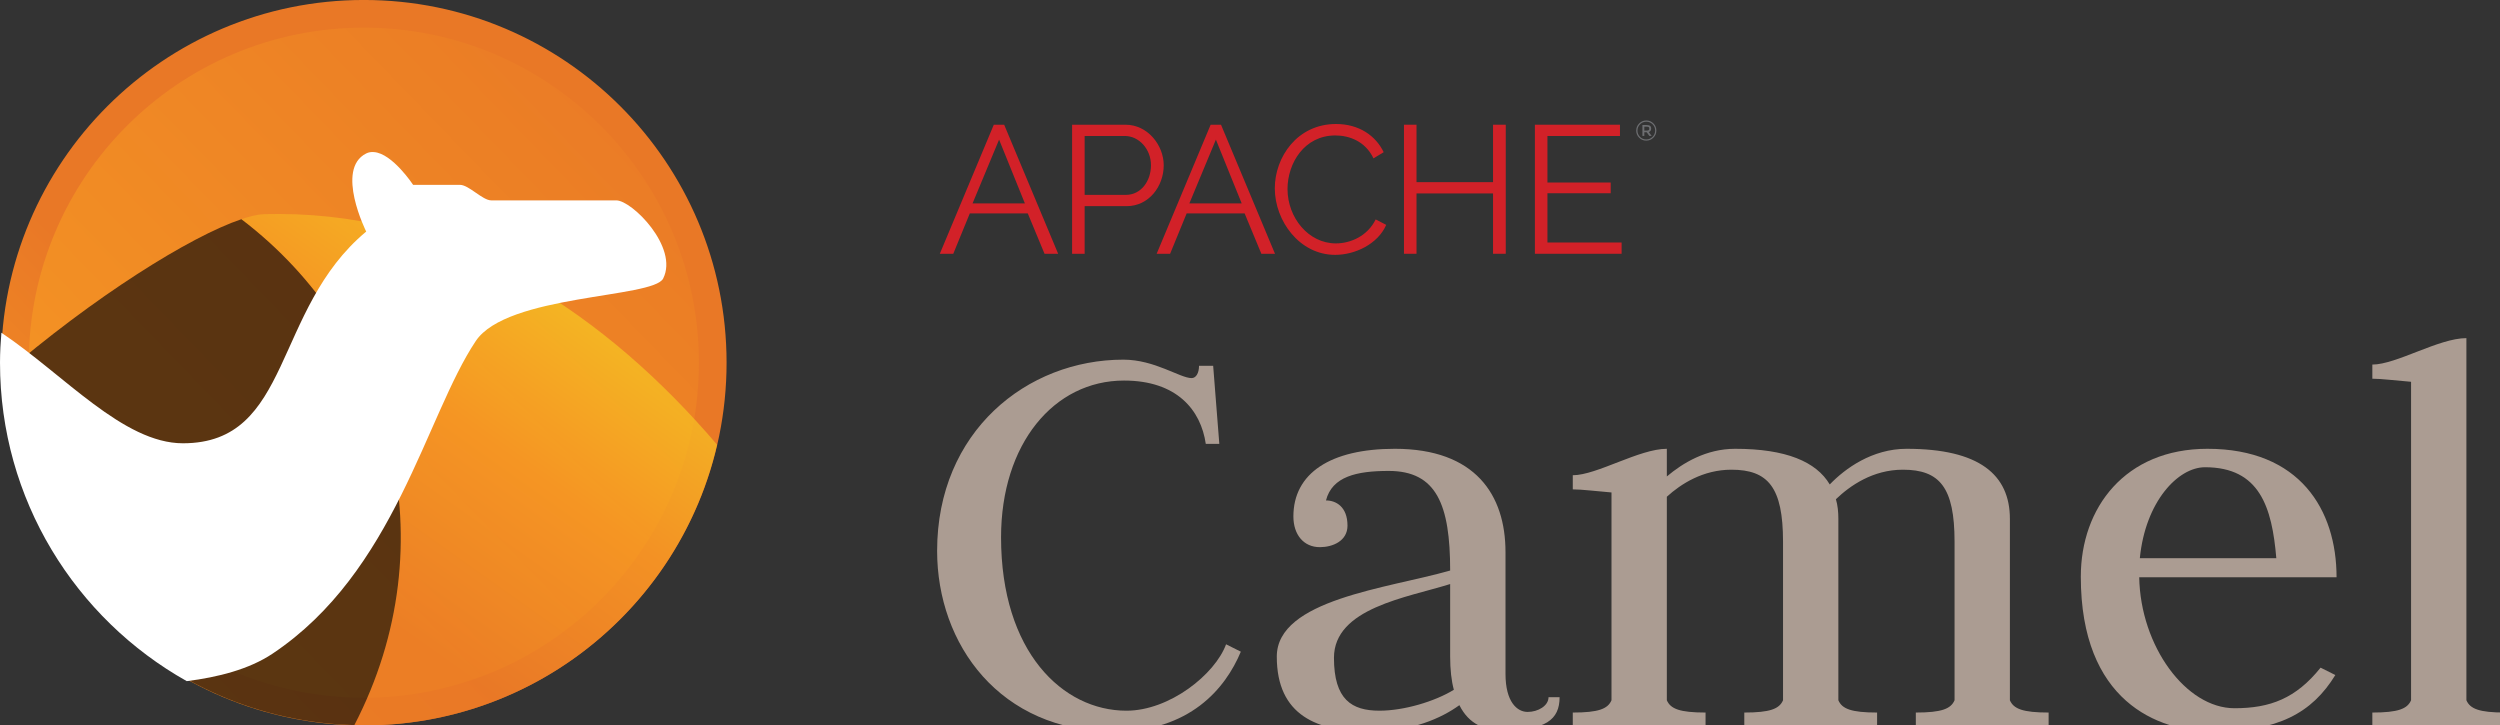 <?xml version="1.0" encoding="UTF-8" standalone="no"?>
<!-- Created with Inkscape (http://www.inkscape.org/) -->

<svg
   xmlns:dc="http://purl.org/dc/elements/1.1/"
   xmlns:cc="http://creativecommons.org/ns#"
   xmlns:rdf="http://www.w3.org/1999/02/22-rdf-syntax-ns#"
   xmlns:svg="http://www.w3.org/2000/svg"
   xmlns="http://www.w3.org/2000/svg"
   xmlns:xlink="http://www.w3.org/1999/xlink"
   xmlns:sodipodi="http://sodipodi.sourceforge.net/DTD/sodipodi-0.dtd"
   xmlns:inkscape="http://www.inkscape.org/namespaces/inkscape"
   width="118.536mm"
   height="34.397mm"
   viewBox="0 0 118.536 34.397"
   version="1.1"
   id="svg1077"
   inkscape:version="0.92.4 (unknown)"
   sodipodi:docname="camel.svg">
  <rect x="0" y="0" width="118.536" height="34.397" fill="#333333" stroke="none"/>
  <defs
     id="defs1071">
    <linearGradient
       inkscape:collect="always"
       xlink:href="#SVGID_1_-0"
       id="linearGradient4866"
       gradientUnits="userSpaceOnUse"
       x1="333.483"
       y1="702.6"
       x2="477.002"
       y2="563.73"
       gradientTransform="matrix(0.262,0,0,0.262,-180.484,-142.572)" />
    <linearGradient
       id="SVGID_1_-0"
       gradientUnits="userSpaceOnUse"
       x1="-4229.666"
       y1="-4143.64"
       x2="-3987.589"
       y2="-3860.573"
       gradientTransform="matrix(0.423,-0.906,0.906,0.423,6189.036,-1936.836)">
      <stop
         offset="0"
         style="stop-color:#F69923"
         id="stop3286-8" />
      <stop
         offset="0.11"
         style="stop-color:#F79A23"
         id="stop3288-2" />
      <stop
         offset="0.945"
         style="stop-color:#E97826"
         id="stop3290-2" />
    </linearGradient>
    <linearGradient
       inkscape:collect="always"
       xlink:href="#linearGradient3949"
       id="linearGradient4868"
       gradientUnits="userSpaceOnUse"
       x1="333.483"
       y1="702.6"
       x2="477.002"
       y2="563.73"
       gradientTransform="matrix(0.262,0,0,0.262,-180.484,-142.572)" />
    <linearGradient
       gradientTransform="matrix(0.423,-0.906,0.906,0.423,6189.036,-1936.836)"
       y2="-3860.573"
       x2="-3987.589"
       y1="-4143.64"
       x1="-4229.666"
       gradientUnits="userSpaceOnUse"
       id="linearGradient3949">
      <stop
         id="stop3951"
         style="stop-color:#F69923"
         offset="0" />
      <stop
         id="stop3953"
         style="stop-color:#F79A23"
         offset="0.08" />
      <stop
         id="stop3955"
         style="stop-color:#E97826"
         offset="0.419" />
    </linearGradient>
    <linearGradient
       inkscape:collect="always"
       xlink:href="#linearGradient4556"
       id="linearGradient4870"
       gradientUnits="userSpaceOnUse"
       x1="633.551"
       y1="814.599"
       x2="566.471"
       y2="909.117"
       gradientTransform="matrix(0.265,0,0,0.265,-227.965,-200.735)" />
    <linearGradient
       gradientTransform="matrix(0.423,-0.906,0.906,0.423,6189.036,-1936.836)"
       y2="-3860.573"
       x2="-3987.589"
       y1="-4143.64"
       x1="-4229.666"
       gradientUnits="userSpaceOnUse"
       id="linearGradient4556">
      <stop
         id="stop4558"
         style="stop-color:#f6e423;stop-opacity:1"
         offset="0" />
      <stop
         id="stop4560"
         style="stop-color:#F79A23"
         offset="0.412" />
      <stop
         id="stop4562"
         style="stop-color:#E97826"
         offset="0.733" />
    </linearGradient>
  </defs>
  <sodipodi:namedview
     id="base"
     pagecolor="#ffffff"
     bordercolor="#666666"
     borderopacity="1.0"
     inkscape:pageopacity="0.0"
     inkscape:pageshadow="2"
     inkscape:zoom="0.35"
     inkscape:cx="-335.995"
     inkscape:cy="-412.13982"
     inkscape:document-units="mm"
     inkscape:current-layer="layer1"
     showgrid="false"
     fit-margin-top="0"
     fit-margin-left="0"
     fit-margin-right="0"
     fit-margin-bottom="0"
     inkscape:pagecheckerboard="true"
     inkscape:window-width="1830"
     inkscape:window-height="1051"
     inkscape:window-x="82"
     inkscape:window-y="0"
     inkscape:window-maximized="1" />
  <g
     inkscape:label="Layer 1"
     inkscape:groupmode="layer"
     id="layer1"
     transform="translate(89.506,-5.391)">
    <g
       id="g4767"
       style="font-size:27.92px;font-family:Sans;letter-spacing:0px;word-spacing:0px;fill:#ab9c92;fill-opacity:1"
       transform="matrix(0.265,0,0,0.265,-125.103,-145.418)">
      <path
         id="path4769"
         style="-inkscape-font-specification:'Judson Medium';fill:#ab9c92;fill-opacity:1"
         d="m 335.44,637.18 c 9.46,0 13.75,5.28 14.63,11.33 h 2.42 l -1.1,-13.97 h -2.53 c 0,1.32 -0.55,2.2 -1.32,2.2 -2.09,0 -6.6,-3.3 -12.21,-3.3 -17.27,0 -33.33,12.87 -33.33,34.21 0,16.72 11.22,32.34 31.68,32.34 13.53,0 19.91,-7.7 22.66,-14.3 l -2.64,-1.32 c -1.98,5.39 -10.12,11.88 -17.82,11.88 -11.44,0 -22.44,-10.56 -22.44,-31.02 0,-16.72 9.46,-28.05 22,-28.05"
         inkscape:connector-curvature="0" />
      <path
         id="path4771"
         style="-inkscape-font-specification:'Judson Medium';fill:#ab9c92;fill-opacity:1"
         d="m 371.575,658.63 c 1.1,-4.29 5.5,-5.28 11.22,-5.28 8.58,0 11,6.05 11,17.82 -11.11,3.19 -31.02,5.17 -31.02,15.4 0,10.56 7.26,13.42 16.5,13.42 7.7,0 12.98,-2.42 16.17,-4.73 1.76,3.52 4.62,4.51 7.81,4.51 7.59,0 10.12,-1.87 10.12,-5.94 h -1.98 c 0,1.54 -1.87,2.64 -3.74,2.64 -1.87,0 -3.96,-1.76 -3.96,-6.82 v -21.78 c 0,-10.23 -5.39,-18.48 -19.8,-18.48 -11.55,0 -18.15,4.4 -18.15,12.1 0,3.3 1.87,5.5 4.73,5.5 2.31,0 4.95,-1.1 4.95,-3.85 0,-3.41 -2.09,-4.51 -3.85,-4.51 m 22.88,33.88 c -3.41,2.09 -8.91,3.74 -13.31,3.74 -4.95,0 -8.14,-1.98 -8.14,-9.46 0,-8.91 13.09,-10.78 20.79,-13.2 v 12.98 c 0,2.31 0.22,4.29 0.66,5.94"
         inkscape:connector-curvature="0" />
      <path
         id="path4773"
         style="-inkscape-font-specification:'Judson Medium';fill:#ab9c92;fill-opacity:1"
         d="m 415.731,698.89 h 23.76 v -2.31 c -4.62,0 -6.27,-0.66 -6.93,-2.2 v -36.41 c 2.53,-2.31 6.49,-4.84 11.55,-4.84 6.6,0 9.24,3.19 9.24,12.87 v 28.38 c -0.66,1.54 -2.31,2.2 -6.93,2.2 v 2.31 h 23.76 v -2.31 c -4.62,0 -6.27,-0.66 -6.93,-2.2 v -32.45 c 0,-1.21 -0.11,-2.42 -0.44,-3.52 2.53,-2.42 6.6,-5.28 11.99,-5.28 6.6,0 9.24,3.19 9.24,12.87 v 28.38 c -0.66,1.54 -2.31,2.2 -6.93,2.2 v 2.31 h 23.76 v -2.31 c -4.62,0 -6.27,-0.66 -6.93,-2.2 v -32.45 c 0,-7.92 -5.5,-12.54 -18.48,-12.54 -6.16,0 -11,3.52 -13.75,6.38 -2.42,-4.07 -7.81,-6.38 -16.94,-6.38 -5.17,0 -9.35,2.53 -12.21,4.95 v -4.95 c -4.95,0 -12.54,4.73 -16.83,4.73 v 2.53 c 1.65,0 4.18,0.33 6.93,0.55 v 37.18 c -0.66,1.54 -2.31,2.2 -6.93,2.2 v 2.31"
         inkscape:connector-curvature="0" />
      <path
         id="path4775"
         style="-inkscape-font-specification:'Judson Medium';fill:#ab9c92;fill-opacity:1"
         d="m 517.081,672.38 h 35.31 c 0,-12.1 -6.6,-22.99 -23.1,-22.99 -14.74,0 -22.66,10.56 -22.66,22.88 0,22.22 13.64,27.72 23.76,27.72 11.44,0 17.6,-3.3 21.78,-10.12 l -2.64,-1.32 c -4.4,5.5 -9.02,7.26 -15.4,7.26 -8.69,0 -16.83,-11.11 -17.05,-23.43 m 0.11,-3.41 c 0.99,-10.12 6.82,-16.28 11.66,-16.28 9.79,0 11.99,7.15 12.76,16.28 h -24.42"
         inkscape:connector-curvature="0" />
      <path
         id="path4777"
         style="-inkscape-font-specification:'Judson Medium';fill:#ab9c92;fill-opacity:1"
         d="m 558.791,698.89 h 23.76 v -2.31 c -4.62,0 -6.27,-0.66 -6.93,-2.2 v -64.79 c -4.95,0 -12.54,4.73 -16.83,4.73 v 2.53 c 1.65,0 4.18,0.33 6.93,0.55 v 56.98 c -0.66,1.54 -2.31,2.2 -6.93,2.2 v 2.31"
         inkscape:connector-curvature="0" />
    </g>
    <g
       id="g4779"
       transform="matrix(0.094,0,0,0.094,-71.287,-42.689)">
      <path
         id="path4781"
         d="m 280.233,639.497 27.233,-65.096 h 5.227 l 27.233,65.096 h -6.877 l -8.44,-20.356 h -29.247 l -8.341,20.356 z m 29.896,-57.581 -13.391,32.185 h 26.408 z"
         inkscape:connector-curvature="0"
         style="fill:#d22128" />
      <path
         id="path4783"
         d="m 346.958,639.497 v -65.096 h 26.958 c 11.19,0 19.256,10.365 19.256,20.444 0,10.64 -7.515,20.631 -18.706,20.631 h -21.182 v 24.02 z m 6.327,-29.709 h 20.807 c 7.702,0 12.654,-7.064 12.654,-14.943 0,-8.165 -6.052,-14.767 -13.204,-14.767 h -20.257 z"
         inkscape:connector-curvature="0"
         style="fill:#d22128" />
      <path
         id="path4785"
         d="m 389.608,639.497 27.233,-65.096 h 5.227 l 27.233,65.096 h -6.877 l -8.44,-20.356 h -29.247 l -8.341,20.356 z m 29.885,-57.581 -13.391,32.185 h 26.408 z"
         inkscape:connector-curvature="0"
         style="fill:#d22128" />
      <path
         id="path4787"
         d="m 480.1,574.037 c 11.554,0 19.982,5.865 24.02,14.216 l -5.139,3.114 c -4.126,-8.616 -12.192,-11.554 -19.256,-11.554 -15.592,0 -24.108,13.941 -24.108,27.046 0,14.392 10.541,27.41 24.384,27.41 7.339,0 15.955,-3.664 20.081,-12.104 l 5.315,2.751 c -4.214,9.716 -15.768,15.13 -25.759,15.13 -17.881,0 -30.435,-17.055 -30.435,-33.56 0,-15.68 11.268,-32.449 30.898,-32.449 z"
         inkscape:connector-curvature="0"
         style="fill:#d22128" />
      <path
         id="path4789"
         d="m 565.695,574.4 v 65.096 h -6.415 v -30.435 h -38.6 v 30.435 h -6.327 v -65.096 h 6.327 v 28.972 h 38.6 v -28.972 z"
         inkscape:connector-curvature="0"
         style="fill:#d22128" />
      <path
         id="path4791"
         d="m 624.134,633.808 v 5.689 h -43.739 v -65.096 h 42.913 v 5.689 h -36.586 v 23.47 h 31.91 v 5.403 h -31.91 v 24.846 z"
         inkscape:connector-curvature="0"
         style="fill:#d22128" />
      <path
         id="path4793"
         d="m 640.177,573.74 c 0.99,0.99 1.485,2.19 1.485,3.587 0,1.397 -0.495,2.597 -1.485,3.598 -0.99,1.001 -2.201,1.507 -3.609,1.507 -1.419,0 -2.619,-0.495 -3.598,-1.485 -0.979,-0.99 -1.474,-2.19 -1.474,-3.587 0,-1.397 0.495,-2.597 1.485,-3.598 0.99,-1.001 2.19,-1.507 3.598,-1.507 1.408,0 2.608,0.495 3.598,1.485 z m -0.429,6.767 c 0.869,-0.88 1.298,-1.937 1.298,-3.169 0,-1.232 -0.429,-2.278 -1.287,-3.147 -0.858,-0.869 -1.915,-1.309 -3.158,-1.309 -1.243,0 -2.3,0.44 -3.169,1.309 -0.858,0.88 -1.298,1.937 -1.298,3.169 0,1.232 0.429,2.289 1.276,3.158 0.858,0.869 1.904,1.309 3.147,1.309 1.243,0 2.322,-0.44 3.191,-1.32 z m -0.715,-4.148 c 0,0.913 -0.396,1.485 -1.199,1.717 l 1.463,1.981 h -1.177 l -1.32,-1.838 h -1.21 v 1.838 h -0.957 v -5.502 h 2.069 c 0.836,0 1.43,0.143 1.794,0.429 0.363,0.286 0.539,0.748 0.539,1.375 z m -1.221,0.77 c 0.187,-0.154 0.286,-0.418 0.286,-0.781 0,-0.363 -0.099,-0.616 -0.297,-0.748 -0.198,-0.143 -0.539,-0.209 -1.045,-0.209 h -1.166 v 1.981 h 1.144 c 0.528,0 0.88,-0.077 1.078,-0.242 z"
         inkscape:connector-curvature="0"
         style="fill:#6d6e71" />
    </g>
    <circle
       id="path4805"
       style="fill:url(#linearGradient4866);stroke:url(#linearGradient4868);stroke-width:1.312;stroke-linejoin:round"
       cx="-72.254"
       cy="22.588"
       r="16.542" />
    <path
       id="path4807"
       d="m -76.277,15.537 c -0.235,-2.65e-4 -0.474,0.001 -0.711,0.008 -0.276,0.008 -0.647,0.096 -1.075,0.24 7.226,5.487 9.823,15.384 5.358,23.986 0.152,0.004 0.302,0.017 0.455,0.017 8.161,0 14.981,-5.687 16.743,-13.312 -5.179,-6.07 -12.202,-10.926 -20.77,-10.939 z"
       style="opacity:0.75;fill:url(#linearGradient4870);stroke-width:0.265"
       inkscape:connector-curvature="0" />
    <path
       id="path4809"
       d="m -78.062,15.785 c -2.399,0.807 -6.976,3.652 -11.377,7.45 0.334,9.048 7.663,16.3 16.735,16.536 4.465,-8.602 1.868,-18.499 -5.358,-23.986 z"
       style="opacity:0.75;fill:#28170b;stroke-width:0.265"
       inkscape:connector-curvature="0" />
    <path
       inkscape:connector-curvature="0"
       style="fill:#ffffff;stroke-width:0.265"
       d="m -71.779,12.601 c -0.125,-0.009 -0.246,0.007 -0.364,0.066 -1.481,0.741 0,3.704 0,3.704 -4.447,3.706 -3.502,10.038 -8.69,10.038 -2.828,0 -5.641,-3.253 -8.607,-5.242 -0.038,0.469 -0.066,0.943 -0.066,1.422 0,6.486 3.575,12.135 8.855,15.098 1.477,-0.186 2.952,-0.559 4.06,-1.298 5.819,-3.879 7.263,-11.26 9.641,-14.825 1.481,-2.224 8.42,-2.031 8.888,-2.968 0.742,-1.482 -1.482,-3.704 -2.224,-3.704 h -5.928 c -0.414,0 -1.065,-0.736 -1.48,-0.736 h -2.224 c 0,0 -0.985,-1.495 -1.86,-1.554 z"
       id="path4813" />
  </g>
</svg>
